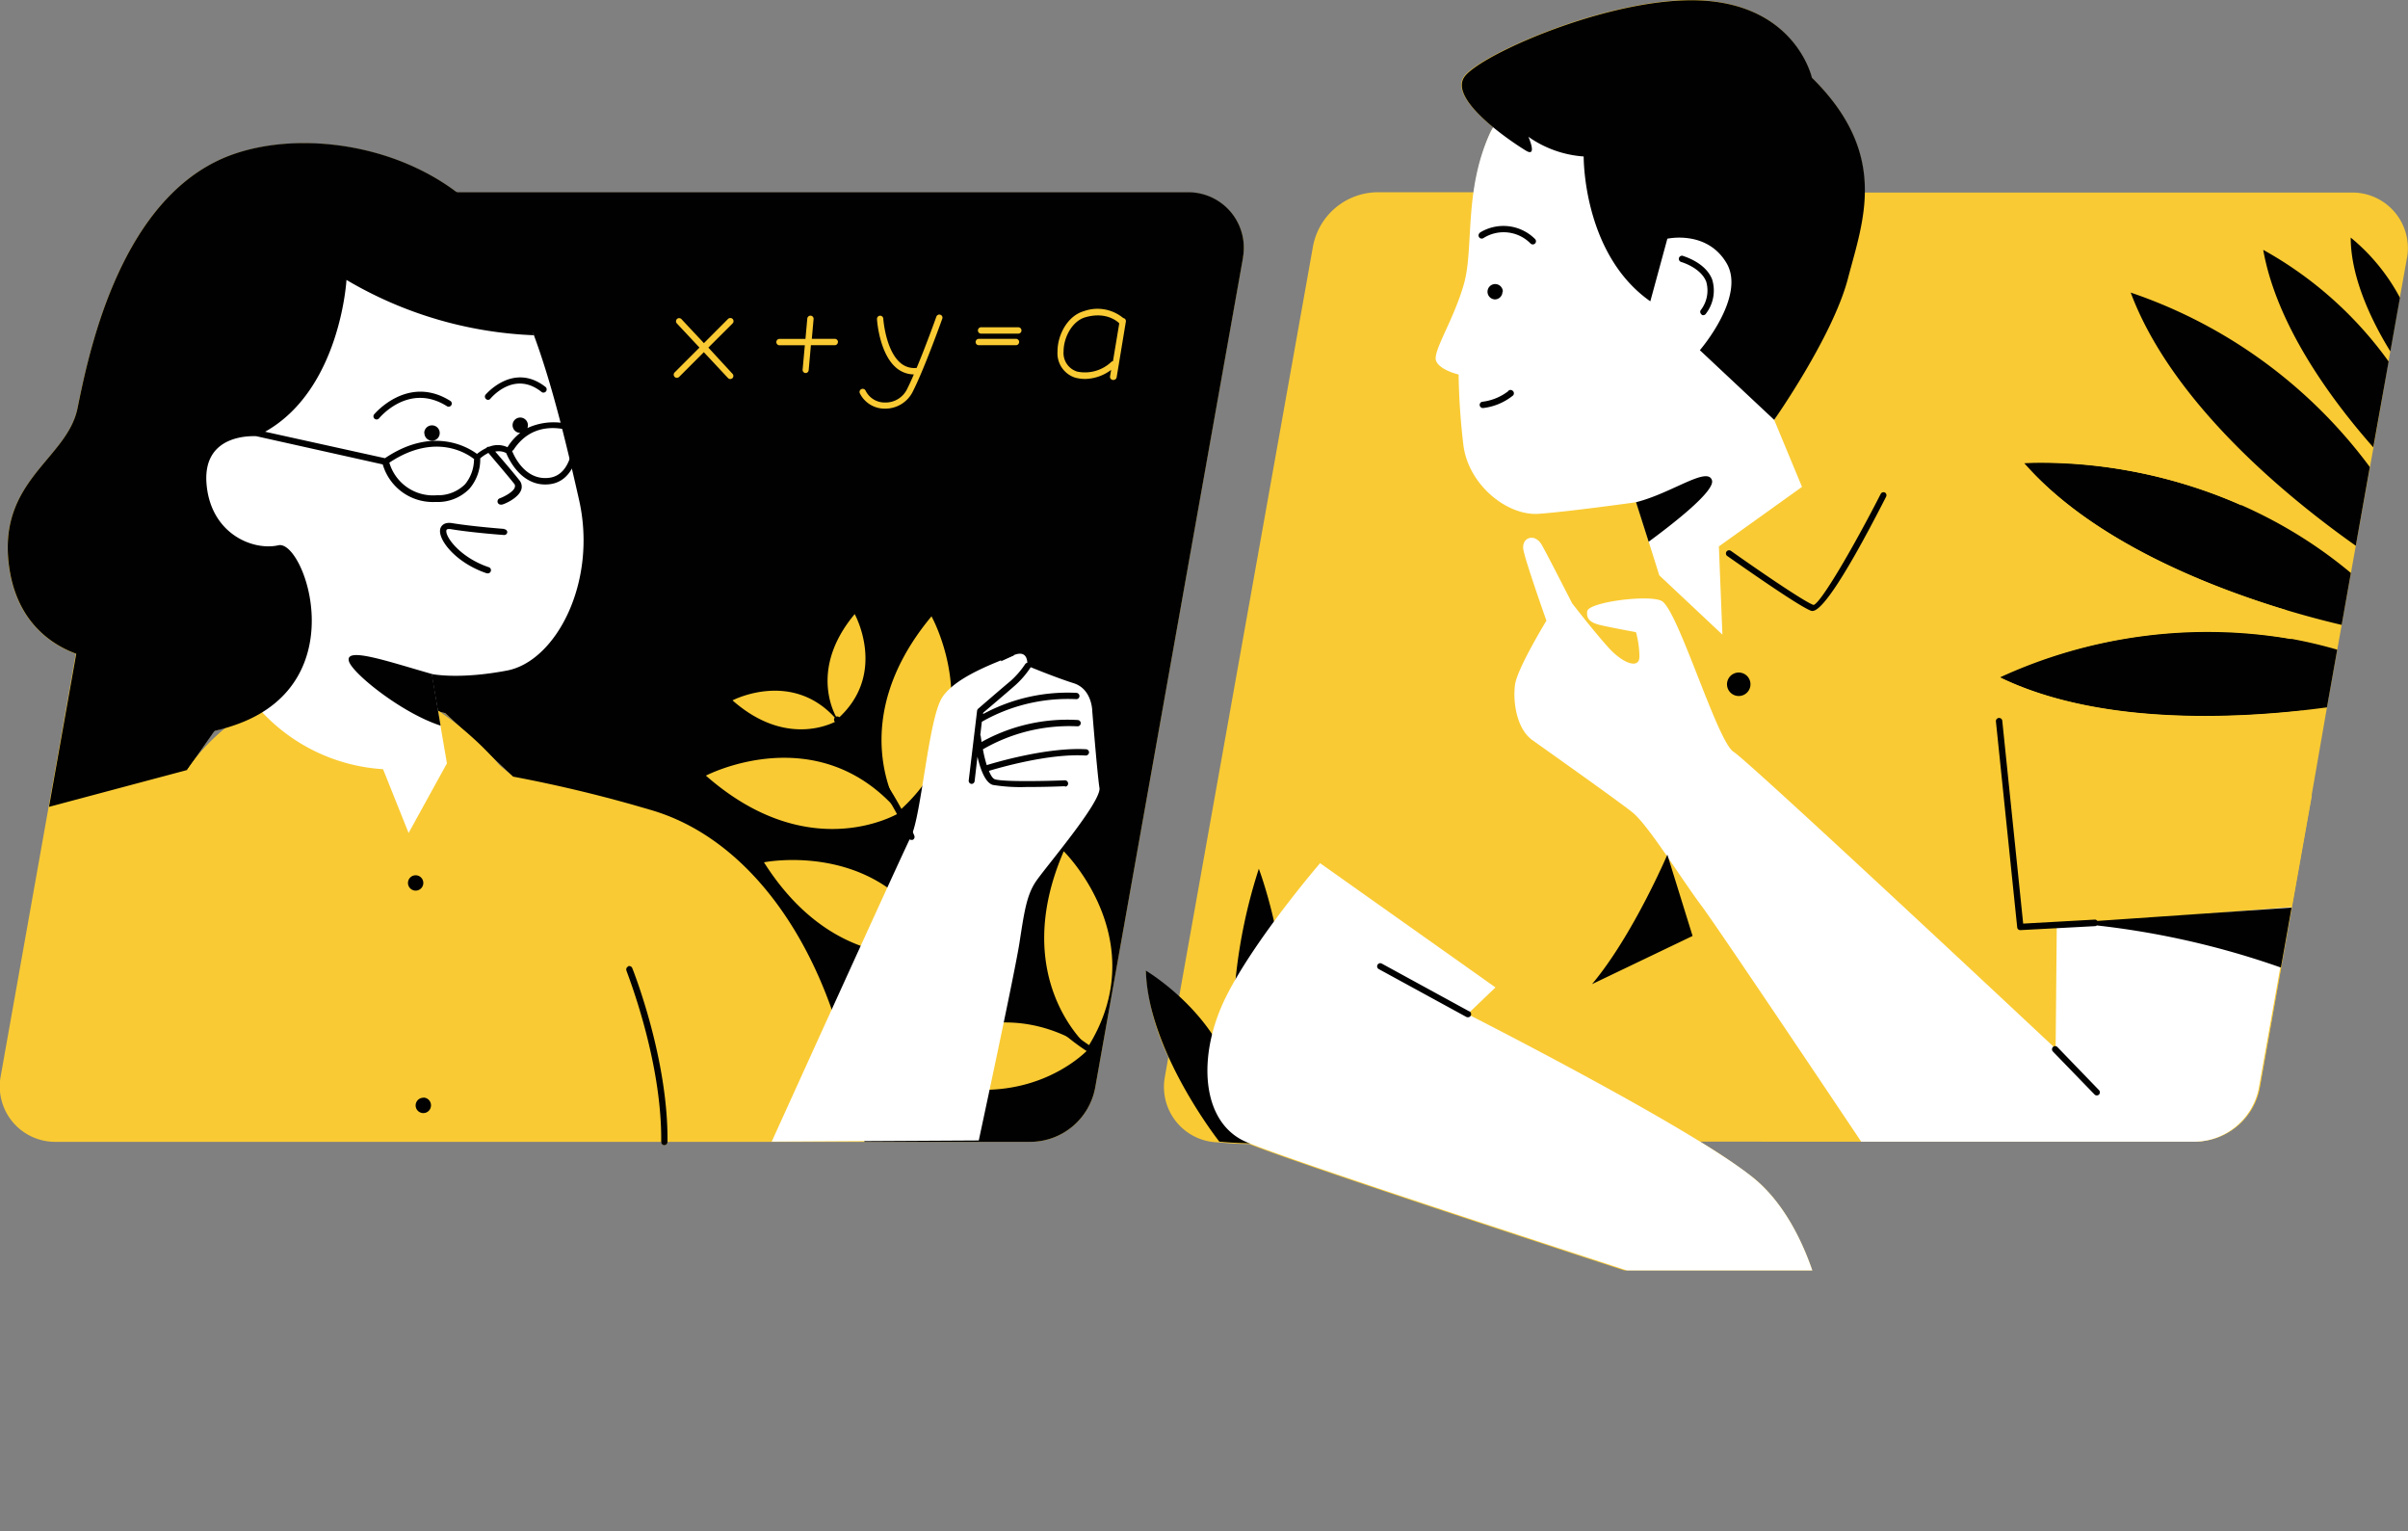 <svg id="Layer_1" data-name="Layer 1" xmlns="http://www.w3.org/2000/svg" xmlns:xlink="http://www.w3.org/1999/xlink" viewBox="0 0 314 199.61"><rect x="0" y="0" width="314" height="199.61" fill="#808080" stroke="none"/><defs><style>.cls-1{fill:none;}.cls-2{clip-path:url(#clip-path);}.cls-3{fill:#f9ca33;}.cls-4{fill:#010101;}.cls-5{fill:#fff;}</style><clipPath id="clip-path" transform="translate(-140.8 -322.27)"><rect class="cls-1" x="139.82" y="319.8" width="315.91" height="168.08"/></clipPath></defs><g class="cls-2"><path class="cls-3" d="M165.82,421.72a26.44,26.44,0,0,1,4.4-4.56c-.5.15-1,.27-1.47.38ZM198,415c1,.71,2.06,1.46,3,2.25l-2.17-2Zm-23,.13h0Zm32.7,8.36-3-2.81c.4.43.77.84,1.13,1.25Zm95.17-67.63L283.62,464a8.64,8.64,0,0,1-8.51,7.12h-29.8l-3.83,0v0H227.85v0a.41.41,0,0,1-.41.41h0a.41.41,0,0,1-.41-.41v0H148a7.23,7.23,0,0,1-7.12-8.5l6.26-35.17,3.55-19.95c-3.07-1.14-7.73-4.05-8.73-11.41-1.51-11.19,7.57-13.92,8.94-20.58s5.14-25.87,18.17-32.22c8.25-4,21.94-3,31.3,4.08h95.35A7.24,7.24,0,0,1,302.88,355.84Zm151.8,0-1.95,10.93-.23,1.31-.24,1.31L451,376.63l-1.15,6.49L448,393.37,445.57,407l-1.34,7.49-2,11.48-6.77,38a8.64,8.64,0,0,1-8.51,7.12H362.48a72.28,72.28,0,0,1,6.95,4.71c8,6.51,10.45,20.88,10,26.18a50.65,50.65,0,0,1-3.79,14.37,4.07,4.07,0,0,1-2.19,2c-.05.11-.12.22-.18.34a.41.41,0,0,1-.36.21.49.49,0,0,1-.2,0l-.05-.05a2.78,2.78,0,0,1-3,.89l-.11.13a.41.41,0,0,1-.31.14.47.47,0,0,1-.22-.07c-.84,1.18-1.59,1.12-2,.93a.41.41,0,0,1-.34.2.65.65,0,0,1-.19,0c-.81,1.41-2.23,1.16-2.09-.52s1.06-8.17-.15-12.86-3.33-17.1-3.33-17.1-49.59-16.08-57.24-19.19c-1.29,0-2.58-.08-3.87-.21a7.23,7.23,0,0,1-7.12-8.5l.46-2.62a30.2,30.2,0,0,1-2.93-11.16,28.33,28.33,0,0,1,4.33,3.32L312,354.45a8.64,8.64,0,0,1,8.51-7.12H333a28.52,28.52,0,0,1,2.06-7.56,8.54,8.54,0,0,1,.47-.89c-2.6-2.13-5.14-4.88-3.8-6.67,2.27-3,20.29-10.9,31.8-9.84s13.48,10,13.48,10c5.46,5.37,7,10.35,6.9,15h63.67A7.24,7.24,0,0,1,454.68,355.84Z" transform="translate(-140.8 -322.27)"/><path class="cls-4" d="M287.61,364.2a.4.4,0,0,0-.34-.47h0a5.27,5.27,0,0,0-5.13-.9c-2.17.62-3.45,3.15-3.44,5.24A3.33,3.33,0,0,0,281,371.5a5.18,5.18,0,0,0,1.31.17,5.86,5.86,0,0,0,3.38-1.18l-.14.84a.41.41,0,0,0,.34.47H286a.42.42,0,0,0,.41-.35ZM274,365.35a.42.42,0,0,0-.42-.42h-4.84a.42.42,0,0,0-.42.42.41.41,0,0,0,.42.41h4.84A.41.41,0,0,0,274,365.35Zm-.3,1.51a.42.42,0,0,0-.42-.42h-4.84a.42.42,0,0,0-.42.42.41.41,0,0,0,.42.41h4.84A.41.41,0,0,0,273.69,366.86Zm-10.27-3.56a.41.41,0,0,0-.53.25s-1.3,3.65-2.57,6.68a2.75,2.75,0,0,1-2.11-.65c-1.95-1.65-2.24-5.73-2.24-5.77a.41.41,0,1,0-.82.05c0,.18.3,4.48,2.51,6.36a3.61,3.61,0,0,0,2.29.86c-.28.66-.57,1.29-.83,1.81a3.12,3.12,0,0,1-2.94,1.85,2.77,2.77,0,0,1-2.51-1.53.42.42,0,0,0-.55-.22.41.41,0,0,0-.21.55,3.61,3.61,0,0,0,3.24,2h.12a4,4,0,0,0,3.59-2.31c1.51-3,3.71-9.17,3.81-9.43A.4.4,0,0,0,263.42,363.3Zm-13.36,3.56a.41.41,0,0,0-.41-.42h-3l.23-2.57a.41.41,0,0,0-.37-.45.42.42,0,0,0-.45.38l-.24,2.65h-3.44a.42.42,0,0,0,0,.83h3.36l-.29,3.18a.41.41,0,0,0,.38.44h0a.41.41,0,0,0,.41-.37l.29-3.26h3.08A.41.41,0,0,0,250.06,366.86Zm-16.9.72,3.16-3.15a.42.42,0,0,0,0-.59.44.44,0,0,0-.59,0L232.59,367l-2.93-3.13a.41.41,0,0,0-.6.56l2.95,3.15-3.24,3.24a.41.41,0,0,0,0,.58.4.4,0,0,0,.29.12.44.44,0,0,0,.3-.12l3.22-3.22,3.15,3.37a.39.39,0,0,0,.29.13.44.44,0,0,0,.29-.11.41.41,0,0,0,0-.58Zm69.72-11.74L283.62,464a8.64,8.64,0,0,1-8.51,7.12H253.53c-.58-3-1.37-6.72-2.45-11.12-4-16.25-13.4-28.8-25.68-32.22a178.9,178.9,0,0,0-17.69-4.27l-8.84-8.27c-17.41-4.85-29.68,1.71-29.68,1.71l-4,5.7-18,4.8,13-73a8.63,8.63,0,0,1,8.5-7.12H295.75A7.24,7.24,0,0,1,302.88,355.84Zm-20.56,7.79c-1.76.5-2.84,2.69-2.84,4.44a2.53,2.53,0,0,0,1.77,2.64,5,5,0,0,0,4.45-1.26.37.37,0,0,1,.22-.1l.82-4.93C286.62,364.28,285.14,362.82,282.32,363.63ZM310.67,468c8.75-5,9.53-26.38,9.53-26.38-6,2.65-9.67,8.74-11.89,14.37.49-10.33-3.36-20.47-3.36-20.47A69.22,69.22,0,0,0,302,464.65c-1.69-9.9-11.78-15.85-11.78-15.85.28,10.53,9.58,22.29,9.58,22.29,18.18,1.78,37.56-7.88,37.56-7.88C326,461.34,314.12,466.35,310.67,468ZM447.33,353.24c0,5.4,2.93,11.22,5.17,14.84l1.25-7A25.79,25.79,0,0,0,447.33,353.24Zm-45.79,57.3c13.73,6.69,32.92,5.27,42.69,3.94l1.34-7.52C421.68,400,401.54,410.54,401.54,410.54Zm3.18-27.92c11.55,13.21,33.88,19.35,41.43,21.11l1.2-6.77C427.89,380.7,404.72,382.62,404.72,382.62Zm13.92-22.21c5.61,15,21.67,27.58,29.35,33l1.83-10.26A64.6,64.6,0,0,0,418.64,360.41Zm33.63,9-2,11.17c-5.4-6.12-12.59-15.83-14.35-25.74A49.93,49.93,0,0,1,452.27,369.39Z" transform="translate(-140.8 -322.27)"/><path class="cls-3" d="M258.09,428.22c-10.58-12.51-25.24-4.84-25.24-4.84C246.49,435.37,258.09,428.22,258.09,428.22Zm-60.52-13.55s2,5.9,1.05,8.48c4.85,6.35,9.09,5,9.85,3.63S204.08,418.91,197.57,414.67Zm65.72,31.75c-6.63-15-22.87-11.74-22.87-11.74C250.13,450,263.29,446.42,263.29,446.42Zm-6.09,15.07c16.48,7.64,25.58-2.5,25.58-2.5C269.08,450,257.2,461.49,257.2,461.49Zm22.31-28.25c-7.21,16.66,3.17,25.49,3.17,25.49C291.33,444.81,279.51,433.24,279.51,433.24ZM250,416.2c-5.74-6.79-13.68-2.63-13.68-2.63C243.69,420.07,250,416.2,250,416.2Zm12.28-13.6c-11.63,13.94-4.18,25.34-4.18,25.34C270.32,417,262.26,402.6,262.26,402.6Zm1.09,43.55c14.82-7,11.15-23.15,11.15-23.15C259.4,433.1,263.35,446.15,263.35,446.15Zm-89.1-31.63a25.17,25.17,0,0,0-9.05,8.09,27,27,0,0,0,12.38,8.85c7.88,2.57,13.18-8.93,13.18-8.93S185.31,423.29,174.25,414.52Zm78-12.22C245.93,409.86,250,416,250,416,256.61,410.13,252.24,402.3,252.24,402.3Zm190,23.65-6.77,38a8.63,8.63,0,0,1-8.5,7.12H370.45l-8.94-26.8-20.83,10-28.81-20.53s24.54-24.52,29.39-27.09,13.41-6.56,13.41-6.56L356,395.9l8.62,7.45.37-9.83,14-10.26L387.2,385s6-2.28,19.4-5.41c9.42-2.21,20,.52,26.5,8.57a64.58,64.58,0,0,0-28.38-5.52c8.9,10.18,24.21,16.16,34.21,19.17.23,1.3.44,2.55.64,3.77a64.75,64.75,0,0,0-38,5c12.33,6,29,5.47,39.4,4.34C441.56,419.53,442,423.28,442.19,426Z" transform="translate(-140.8 -322.27)"/><path class="cls-5" d="M331,371.09a87.86,87.86,0,0,0,.61,9.08c.6,5.3,5.75,9.38,9.84,9.08s12.72-1.51,12.72-1.51l3,9.53L365.4,405l-.46-11.5,10.84-7.76L372.15,377s16.35-25.42,2.87-41.3-36.64-3.48-40,4.08-2,14.83-3.33,19.52-4.09,8.78-3.63,10S331,371.09,331,371.09Zm78,71.88-.15,16S369,421.63,366.85,420.27s-7.27-18.61-9.39-19.67c-1.69-.85-9.53.15-9.69,1.36-.13,1.05.46,1.51,1.82,1.82s4.54.9,4.54.9a12.56,12.56,0,0,1,.45,3.18c0,1.67-2.11.91-3.93-1.06s-4.85-5.89-4.85-5.89-3-5.9-3.93-7.57-2.72-1-2.42.61,3,9.23,3,9.23-3.79,6.21-4.09,8.32.15,5.75,2.27,7.26,10.9,7.72,13,9.38,6.35,8.63,9.08,12.26c1.57,2.09,12.12,17.76,20.79,30.7h43.37a8.63,8.63,0,0,0,8.5-7.13l4.18-23.46ZM369.42,475.8c-8-6.51-37.25-21.33-37.25-21.33l3.64-3.48-22.87-16.2s-8.48,9.84-12.26,17.4-3.33,16.34,2.57,18.92,57.69,19.37,57.69,19.37,2.12,12.4,3.33,17.1.3,11,.15,12.86,1.51,2,2.27.15c0,0,1.21,1.21,2.58-1.06a2.88,2.88,0,0,0,3.63-1,3.81,3.81,0,0,0,2.72-2.12A50.65,50.65,0,0,0,379.41,502C379.87,496.68,377.45,482.3,369.42,475.8ZM208.17,360.66c-3.33-6.81-15.6-16.19-31.19-10s-22.11,22.54-16.66,32.52,16.05,20.43,16.05,20.43L175,415.13a23.61,23.61,0,0,0,15.75,7.41l3.33,8.32,5-9.08-2-11.65s3.48.76,9.84-.45,11.81-11.5,9.39-22.24S211.5,367.46,208.17,360.66Zm76,64.3c.3,1.82-7.11,10.44-8.32,12.26s-1.51,4.08-2.12,8-5.3,25.72-5.3,25.72l-27,.15s16.81-37.06,18.17-39.79,2.27-15.43,4.09-18.16,7.12-4.53,9.24-5.44,1.82,1.36,1.82,1.36,3.63,1.51,6.05,2.27,2.43,3.63,2.43,3.63S283.88,423.15,284.17,425Z" transform="translate(-140.8 -322.27)"/><path class="cls-4" d="M367.5,413A1.53,1.53,0,1,0,366,411.5,1.53,1.53,0,0,0,367.5,413Zm-13.37-25.29,1.65,5.18c3.09-2.27,8.67-6.59,8.26-8C363.48,383,358.77,386.58,354.13,387.74ZM186.3,408.47c.45,1.57,6.87,6.75,11.95,8.39l-1.13-6.73C191.29,408.47,185.75,406.54,186.3,408.47Zm227.63,33.68-9.31.52-2.73-26.48a.42.42,0,0,0-.83.08l2.78,26.88a.4.4,0,0,0,.4.37h0L414,443a.46.46,0,0,0,.23-.09,108.28,108.28,0,0,1,24,5.49l1.39-7.82-25.33,1.74A.38.38,0,0,0,413.93,442.15Zm-65.53,8.41,13.11-6.28-3.29-10.6S353.73,444.21,348.4,450.56Zm95.27-40.83c-13.21-1.38-28.24.53-28.38.55a.42.42,0,0,0-.36.47.41.41,0,0,0,.41.36h.05c.15,0,15.08-1.92,28.19-.56a.42.42,0,0,0,.45-.36A.41.41,0,0,0,443.67,409.73Zm2.36-11c-9.35-4.95-23.76-10.22-23.9-10.28a.4.4,0,0,0-.52.25.41.41,0,0,0,.24.53c.15.05,14.5,5.31,23.8,10.23a.45.45,0,0,0,.19.05.41.41,0,0,0,.36-.21A.41.41,0,0,0,446,398.69Zm-83.35-35.44a.38.38,0,0,0,.22.07.42.42,0,0,0,.35-.2,4.93,4.93,0,0,0,.81-4.47c-.88-2.24-3.7-3-3.82-3.07a.42.42,0,0,0-.51.29.43.43,0,0,0,.29.51s2.55.72,3.27,2.57a4.17,4.17,0,0,1-.74,3.74A.41.41,0,0,0,362.68,363.25Zm46.4,95.47a.41.41,0,0,0-.58,0,.42.42,0,0,0,0,.59l5.42,5.59a.39.39,0,0,0,.3.13.43.43,0,0,0,.28-.11.42.42,0,0,0,0-.59Zm-125,.53c-5.68-3.24-10.36-9.52-10.41-9.59a.42.42,0,0,0-.67.49c.2.26,4.84,6.48,10.67,9.81a.39.39,0,0,0,.21.06.4.4,0,0,0,.35-.21A.4.4,0,0,0,284.08,459.25Zm-33.79-43.47a.4.4,0,0,0-.58-.06.41.41,0,0,0-.06.58c.07.09,7.06,8.89,9.61,15.17a.41.41,0,0,0,.39.25l.15,0a.42.42,0,0,0,.23-.54C257.43,424.77,250.37,415.87,250.29,415.78Zm-27.57,32.44a.42.42,0,0,0-.23.54c0,.11,4.65,11.61,4.53,22.34a.41.41,0,0,0,.41.41h0a.42.42,0,0,0,.41-.41c.12-10.9-4.54-22.54-4.59-22.66A.43.43,0,0,0,222.72,448.22Zm230.41-84.48a29.74,29.74,0,0,0-2.65-5.53.41.41,0,1,0-.7.44,29.17,29.17,0,0,1,2.57,5.35.4.4,0,0,0,.39.28.3.3,0,0,0,.13,0A.41.41,0,0,0,453.13,363.74Zm-12.48-3.9a.41.41,0,0,0-.58,0,.42.42,0,0,0,0,.59c.09.08,8,8.18,10.36,14.15a.43.43,0,0,0,.53.24.41.41,0,0,0,.23-.54C448.8,368.14,441,360.17,440.65,359.84Zm-14.72,6.74a.41.41,0,0,0-.44.7,106.07,106.07,0,0,1,22.72,20.45.41.41,0,1,0,.64-.52A107.68,107.68,0,0,0,425.93,366.58ZM332.37,454.1,321,447.89a.41.41,0,1,0-.39.72L332,454.83a.49.49,0,0,0,.2.05.41.41,0,0,0,.2-.78Zm45,48.6a.41.41,0,0,0-.45.37c0,.09-.83,8.81-4.37,15.19a.43.43,0,0,0,.16.56.39.39,0,0,0,.2,0,.39.39,0,0,0,.36-.21c3.63-6.54,4.46-15.43,4.47-15.52A.4.4,0,0,0,377.36,502.7Zm-3.36.83a.42.42,0,0,0-.42.41c0,.11-.07,10.29-4.61,15.31a.4.4,0,0,0,0,.58.43.43,0,0,0,.27.11.4.4,0,0,0,.31-.13c4.76-5.26,4.83-15.43,4.83-15.86A.41.41,0,0,0,374,503.53Zm-4,1a.41.41,0,1,0-.82,0c0,.1.33,10-2.82,15.88a.42.42,0,0,0,.18.56.41.41,0,0,0,.19,0,.41.41,0,0,0,.36-.22C370.31,514.67,370,504.89,370,504.48Zm-90.32-79.72a.39.39,0,0,0,.39-.42.42.42,0,0,0-.42-.4c-2.13.09-7.92.23-9.11-.13-.29-.08-.56-.51-.8-1.1,1.33-.4,7.85-2.3,12.62-2a.44.44,0,0,0,.44-.39.41.41,0,0,0-.39-.43c-5-.28-11.65,1.67-12.95,2.07a17.25,17.25,0,0,1-.5-2.06h0a22.52,22.52,0,0,1,12.32-3,.41.41,0,1,0,.05-.82A23,23,0,0,0,268.78,419c0-.26-.07-.51-.09-.74a.49.49,0,0,0-.06-.17l.2-1.73a22.64,22.64,0,0,1,12.29-2.95.41.41,0,0,0,.44-.38.42.42,0,0,0-.38-.44A23.16,23.16,0,0,0,269,415.35v-.16c.59-.5,3.06-2.6,4.12-3.53a11.72,11.72,0,0,0,2.05-2.36.41.41,0,0,0-.7-.44,11.45,11.45,0,0,1-1.89,2.18c-1.21,1-4.23,3.62-4.23,3.62a.42.42,0,0,0-.14.27L267.12,424a.41.41,0,0,0,.36.46h0a.41.41,0,0,0,.41-.37l.37-3.18c.37,1.61,1,3.38,2,3.68a22.54,22.54,0,0,0,4.44.27C277.09,424.87,279.47,424.77,279.65,424.76ZM273,407.71l-1.77-31.18a.62.62,0,0,0-1.23.06l1.34,31.88Zm-68.88-34a.42.42,0,0,0,.06.58.39.39,0,0,0,.58-.06c.13-.15,3.13-3.72,6.69-.84a.42.42,0,0,0,.52-.65C207.74,369.39,204.13,373.71,204.09,373.75Zm-4.47,1.38a.41.41,0,0,0-.13-.56c-5.55-3.48-9.88,1.7-9.93,1.75a.41.41,0,0,0,.06.58.43.43,0,0,0,.26.09.41.41,0,0,0,.32-.15c.16-.19,3.93-4.67,8.85-1.58A.4.4,0,0,0,199.62,375.13Zm16,3.5c-1.06-.41-5.26-1.67-7.87,2.3a.36.36,0,0,1-.21.15c.3.74,1.73,3.88,4.81,3.52S215.6,379.78,215.62,378.63Zm-13,3.55c-.79-.64-5-3.6-11.08.44a5.94,5.94,0,0,0,6.18,4.25,5,5,0,0,0,3.69-1.43A5.15,5.15,0,0,0,202.61,382.18Zm13.84-3.83c0,.27.12,6.58-4,7.08-3.64.44-5.35-3.26-5.68-4.06a2.13,2.13,0,0,0-1.43-.19c.79.9,2.36,2.73,3.15,3.74a1.3,1.3,0,0,1,.26,1.17c-.33,1.16-2.33,2-2.56,2a.35.35,0,0,1-.14,0,.42.42,0,0,1-.39-.27.43.43,0,0,1,.24-.54c.71-.26,1.89-.91,2-1.49a.46.46,0,0,0-.11-.44c-.86-1.09-2.69-3.21-3.34-4a5.4,5.4,0,0,0-1.07.71A5.85,5.85,0,0,1,202,386a5.78,5.78,0,0,1-4.28,1.71h-.26a6.8,6.8,0,0,1-6.75-4.9l-16.5-3.68c-.42,0-6.92-.38-6.49,6.06.46,6.65,6.06,8.92,9.39,8.16s10,17.71-5.3,23.3-18.32-8.47-18.32-8.47-10-.91-11.51-12.11,7.57-13.92,8.93-20.58,5.15-25.87,18.17-32.22,39.63-.15,41.3,22.7a52,52,0,0,1-24.4-7.21s-.79,14.28-10.61,19.79L191,382c6.23-4.21,10.85-1.42,12-.56a6.17,6.17,0,0,1,1.26-.79s0,0,0-.05a.42.42,0,0,1,.32-.09,3,3,0,0,1,2.4.06.36.36,0,0,1,.05-.09,7,7,0,0,1,1.61-1.78,1,1,0,1,1,1-1,.94.94,0,0,1-.07.37,8.21,8.21,0,0,1,6.6-.11A.38.38,0,0,1,216.45,378.35Zm-9.92,12.91s-4.1-.31-6.78-.75c-1.24-.21-1.52.52-1.58.74-.35,1.4,2.05,4.46,6.08,5.8l.13,0a.4.4,0,0,0,.38-.28.41.41,0,0,0-.26-.52c-3.74-1.25-5.73-4-5.53-4.82.05-.2.43-.17.64-.13,2.71.45,6.81.75,6.86.75a.4.4,0,0,0,.44-.38A.41.41,0,0,0,206.53,391.26ZM196,437.37a1,1,0,1,0-1,1A1,1,0,0,0,196,437.37Zm0,28a1,1,0,1,0,1,1A1,1,0,0,0,196,465.35Zm.14-86.65a1,1,0,1,0,1-1A1,1,0,0,0,196.12,378.7Zm190.45,7.76a.41.41,0,0,0-.55.18c-3.54,6.93-7.81,14.24-8.75,14.47-1.19-.36-8.19-5.21-10.78-7.05a.41.41,0,1,0-.48.67c1,.68,9.49,6.7,11,7.16a.25.25,0,0,0,.12,0c.94,0,3.38-2.71,9.6-14.9A.42.42,0,0,0,386.57,386.46Zm-49.09-13.24a6.89,6.89,0,0,1-3.39,1.4.41.41,0,0,0-.36.46.42.42,0,0,0,.41.36h.05a7.61,7.61,0,0,0,3.88-1.63.41.41,0,0,0,0-.58A.42.42,0,0,0,337.48,373.22Zm-3.73-20.61a.4.4,0,0,0-.09.57.41.41,0,0,0,.57.1,4.93,4.93,0,0,1,6.15.73.41.41,0,0,0,.55-.62A5.84,5.84,0,0,0,333.75,352.61Zm3,7.67a1,1,0,1,0-1,1A1,1,0,0,0,336.72,360.28Zm10.59-17.63a14.21,14.21,0,0,1-7.26-2.57s1.21,2.72-.3,1.82-10.3-6.66-8-9.69,20.29-10.89,31.8-9.83,13.47,10,13.47,10c10.15,10,6.67,18.61,4.7,26.17S372.15,377,372.15,377l-9.69-9.08s6.05-7,3.48-11.35-7.72-3.18-7.72-3.18L356,361.55C347.16,355.36,347.31,342.65,347.31,342.65Z" transform="translate(-140.8 -322.27)"/></g></svg>